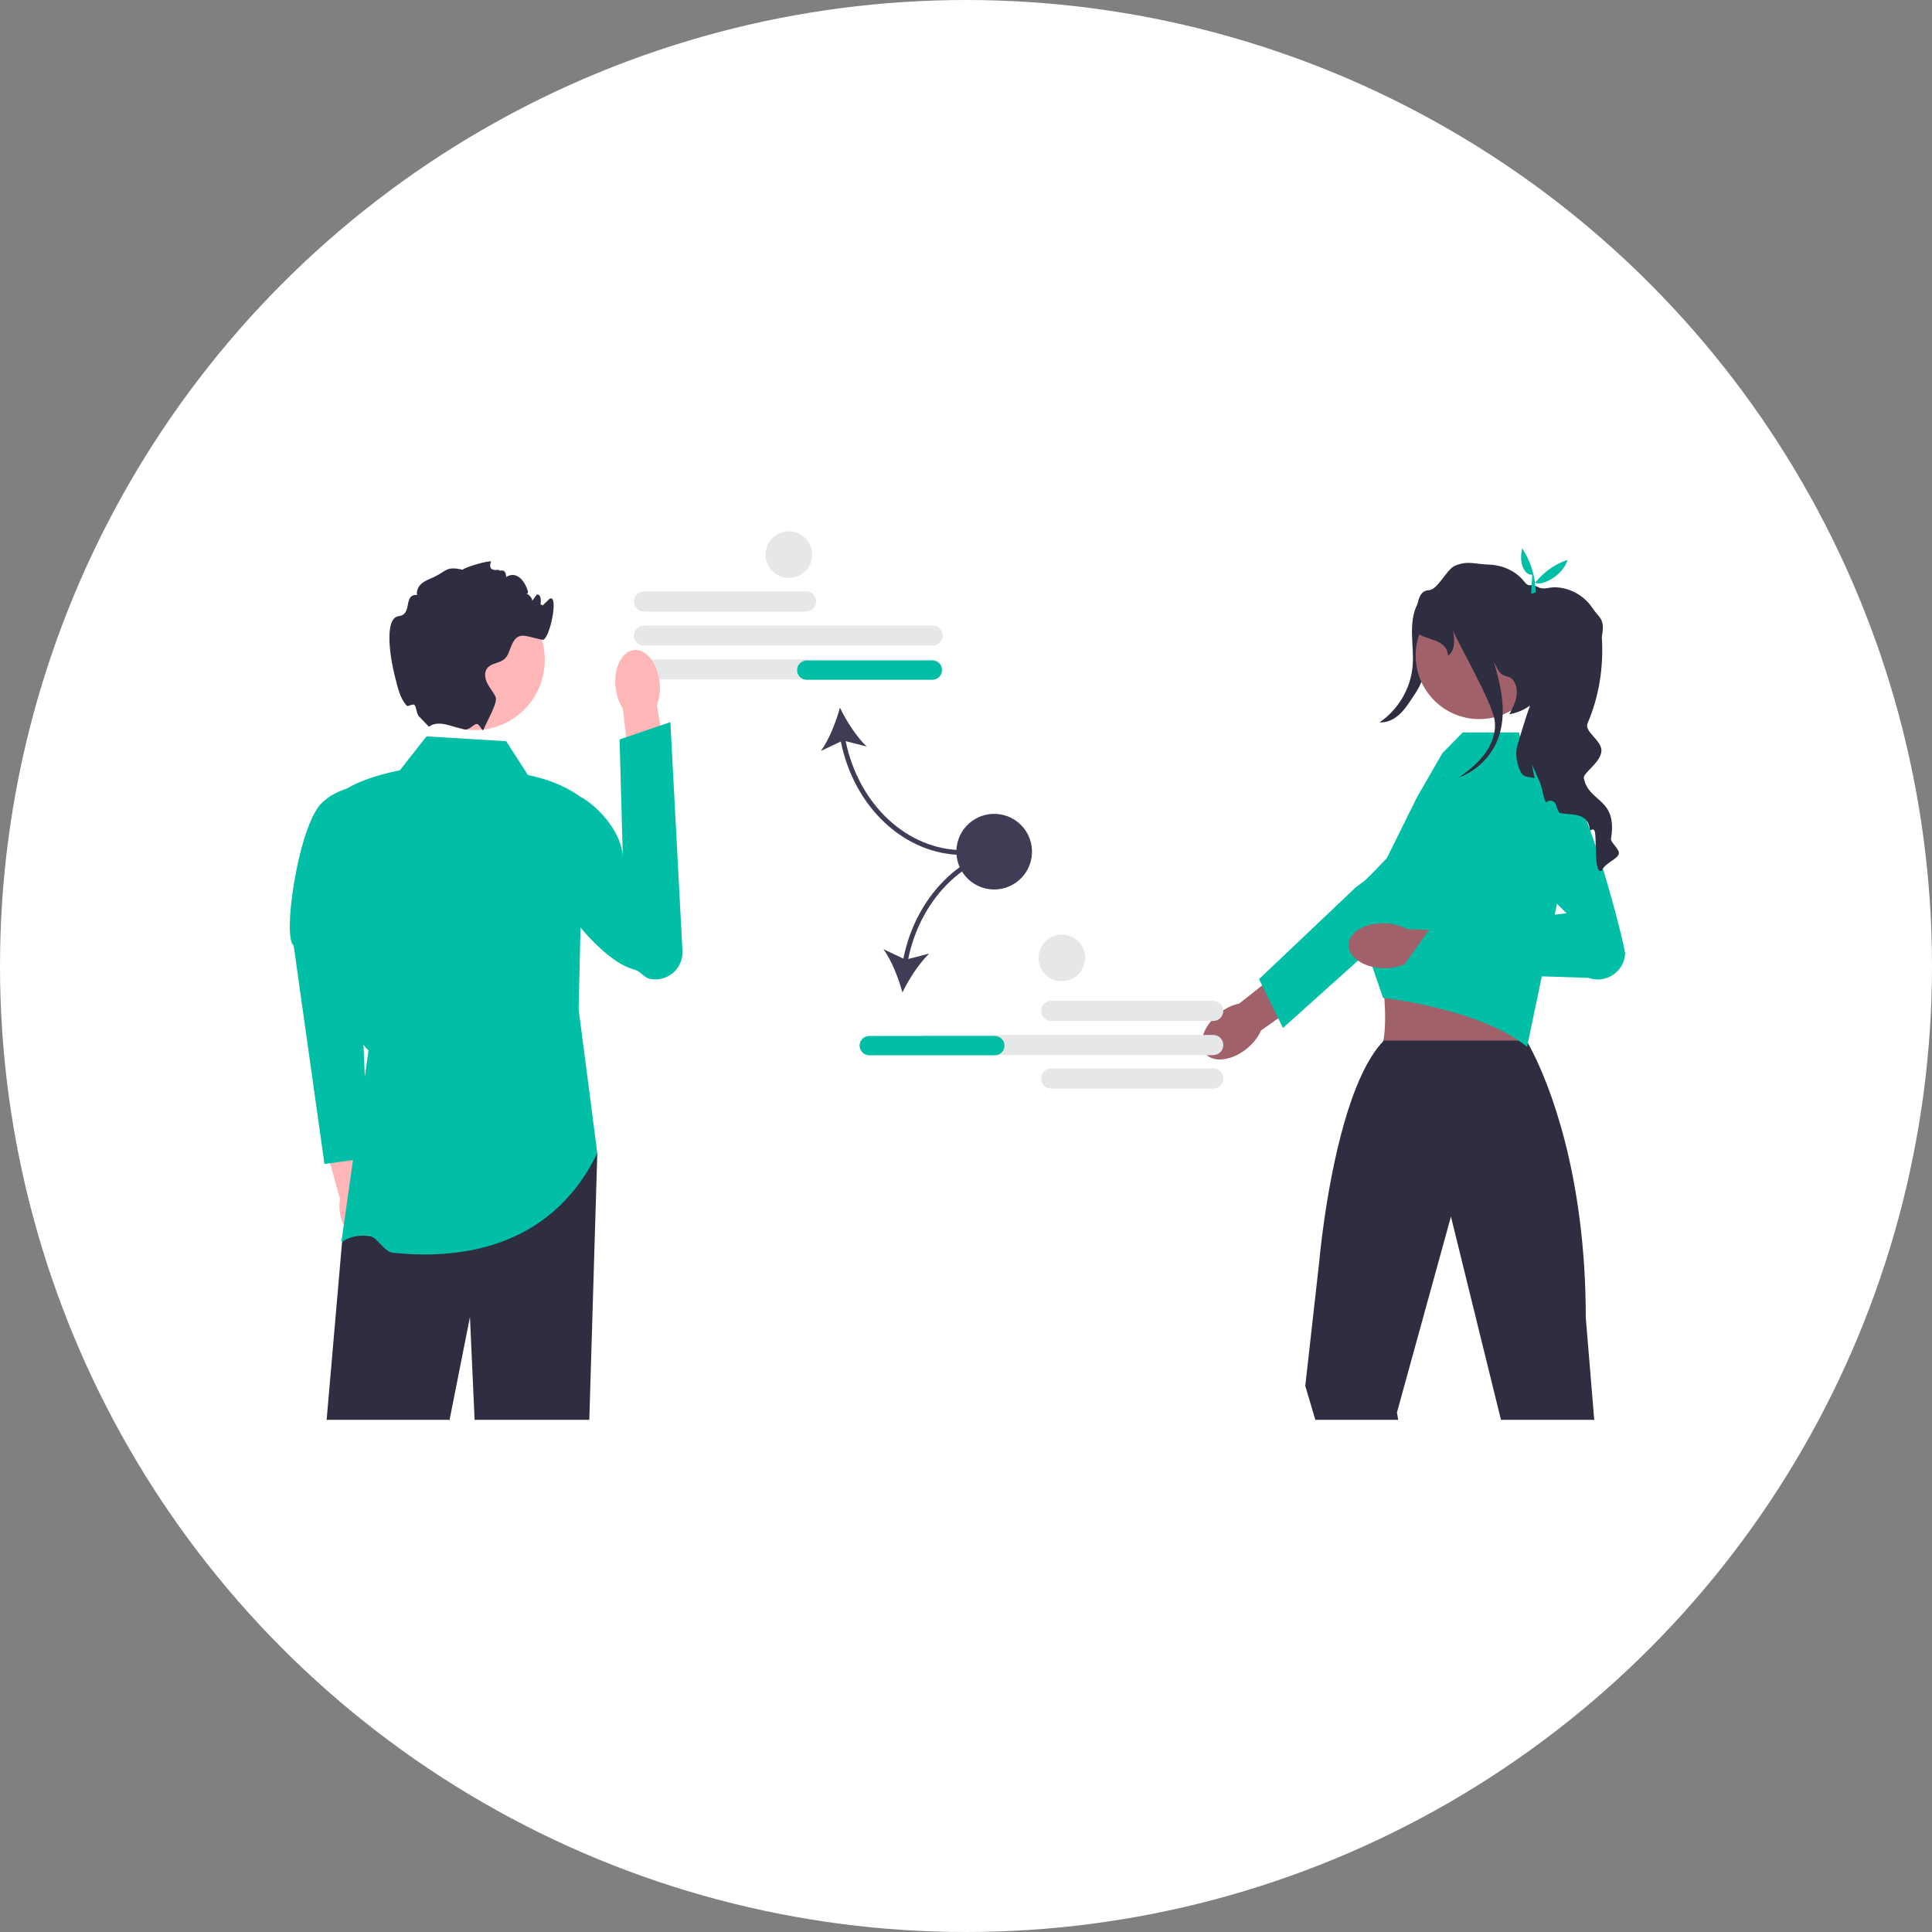 <svg width="80" height="80" viewBox="0 0 80 80" fill="none" xmlns="http://www.w3.org/2000/svg">
<rect x="0" y="0" width="80" height="80" fill="#808080" stroke="none"/>
<circle cx="40" cy="40" r="40" fill="white"/>
<g clip-path="url(#clip0_160_1240)">
<path d="M33.378 25.324H26.669C26.439 25.324 26.252 25.137 26.252 24.907C26.252 24.676 26.439 24.489 26.669 24.489H33.378C33.608 24.489 33.795 24.676 33.795 24.907C33.795 25.137 33.608 25.324 33.378 25.324Z" fill="#E6E7E8"/>
<path d="M38.613 26.737H26.669C26.439 26.737 26.252 26.549 26.252 26.319C26.252 26.089 26.439 25.902 26.669 25.902H38.613C38.843 25.902 39.031 26.089 39.031 26.319C39.031 26.549 38.843 26.737 38.613 26.737Z" fill="#E6E7E8"/>
<path d="M38.613 28.137H26.669C26.439 28.137 26.252 27.949 26.252 27.719C26.252 27.489 26.439 27.302 26.669 27.302H38.613C38.843 27.302 39.031 27.489 39.031 27.719C39.031 27.949 38.843 28.137 38.613 28.137Z" fill="#E6E7E8"/>
<path d="M39.879 35.402V35.202C37.57 35.202 35.554 33.316 35.018 30.689L35.888 30.913C35.467 30.515 35.042 29.847 34.779 29.302C34.623 29.887 34.332 30.623 33.994 31.094L34.817 30.704C35.365 33.437 37.467 35.402 39.879 35.402Z" fill="#3F3D56"/>
<path d="M39.005 27.748C39.005 27.968 38.826 28.148 38.605 28.148H33.405C33.185 28.148 33.005 27.968 33.005 27.748C33.005 27.527 33.185 27.348 33.405 27.348H38.605C38.826 27.348 39.005 27.527 39.005 27.748Z" fill="#00BFA6"/>
<path d="M15.59 50.03C15.511 49.754 15.376 49.519 15.214 49.351L14.628 46.678L13.35 46.991L14.082 49.669C14.034 49.896 14.044 50.166 14.123 50.442C14.304 51.072 14.779 51.49 15.184 51.376C15.589 51.262 15.771 50.66 15.59 50.03Z" fill="#FFB6B6"/>
<path d="M15.414 32.496C15.414 32.496 14.033 32.448 13.233 33.348C12.316 34.468 11.69 38.855 12.16 39.15L13.435 48.199L15.252 47.949L14.785 37.092L15.414 32.496Z" fill="#00BFA6"/>
<path d="M24.733 47.748L24.402 58.792H19.652L19.46 54.535L18.616 58.792H13.525L14.16 51.474L14.816 49.935L15.26 48.892L24.733 47.748Z" fill="#2F2E41"/>
<path d="M20.96 30.692L17.66 30.492L16.56 31.892C15.61 32.095 14.752 32.358 14.16 32.792C14.302 36.984 13.991 42.436 15.26 43.492L14.133 51.448C14.133 51.448 14.588 51.059 15.347 51.196C15.609 51.243 15.926 51.834 16.248 51.87C18.725 52.145 22.742 51.862 24.733 47.748L23.96 41.792L24.16 33.092C23.535 32.597 22.758 32.276 21.86 32.092L20.96 30.692Z" fill="#00BFA6"/>
<path d="M27.313 28.258C27.349 28.605 27.304 28.931 27.199 29.192L27.749 32.473L26.18 32.689L25.791 29.337C25.635 29.103 25.524 28.793 25.488 28.446C25.406 27.654 25.749 26.97 26.253 26.918C26.757 26.866 27.232 27.466 27.313 28.258Z" fill="#FFB6B6"/>
<path d="M22.097 33.342C21.933 33.585 21.979 33.857 21.939 34.185C21.773 35.574 24.436 39.681 26.278 40.153C26.52 40.215 26.658 40.476 26.902 40.529C27.625 40.684 28.298 40.11 28.259 39.372L27.759 29.901L25.656 30.618L25.79 35.535C25.777 34.517 24.842 33.479 24.133 33.048C24.133 33.048 22.698 32.456 22.097 33.342Z" fill="#00BFA6"/>
<path d="M19.653 30.233C21.258 30.233 22.559 28.931 22.559 27.326C22.559 25.721 21.258 24.419 19.653 24.419C18.047 24.419 16.746 25.721 16.746 27.326C16.746 28.931 18.047 30.233 19.653 30.233Z" fill="#FFB6B6"/>
<path d="M22.36 25.192C22.335 25.198 22.743 24.8 22.76 24.792C23.16 24.592 22.749 26.547 22.46 26.492C21.749 26.357 21.442 26.089 21.166 26.758C21.089 26.944 21.041 27.154 20.891 27.287C20.685 27.468 20.343 27.453 20.175 27.669C20.04 27.843 20.079 28.099 20.179 28.295C20.279 28.492 20.431 28.659 20.522 28.86C20.624 29.086 20.189 29.805 20.023 30.209V30.21L20.022 30.212C19.978 30.318 19.873 30.013 19.763 29.982C19.63 29.946 19.435 30.259 19.224 30.202C19.223 30.202 19.222 30.201 19.221 30.201C19.02 30.145 18.796 30.085 18.574 30.025H18.573C17.948 29.855 17.79 30.099 17.76 30.092L17.372 29.686C17.239 29.589 17.254 29.276 17.16 29.192C17.084 29.123 16.892 29.282 16.836 29.216C16.559 28.892 16.495 28.568 16.332 27.928C16.183 27.343 15.874 25.592 16.509 25.513C17.108 25.438 16.67 24.604 17.273 24.635C17.237 24.483 17.304 24.32 17.413 24.208C17.521 24.095 17.665 24.025 17.81 23.965C18.525 23.673 18.406 23.422 19.16 23.592C19.235 23.487 20.197 23.213 20.333 23.248C20.343 23.25 20.123 23.677 20.66 23.592C20.64 23.715 20.933 23.448 20.96 23.892C21.533 23.548 21.841 24.371 21.86 24.492C21.885 24.643 21.657 24.566 21.809 24.589C21.899 24.603 22.053 24.786 22.038 24.877C22.103 24.789 22.168 24.702 22.234 24.614C22.246 24.615 22.257 24.617 22.269 24.619C22.573 24.677 22.225 25.671 22.237 25.361C22.26 24.792 22.663 25.125 22.36 25.192Z" fill="#2F2E41"/>
<path d="M59.437 24.596C59.33 25.479 59.212 26.36 59.085 27.24C59.033 27.598 58.979 27.96 58.835 28.291C58.737 28.517 58.599 28.724 58.462 28.929C58.301 29.171 58.137 29.417 57.917 29.608C57.698 29.8 57.413 29.934 57.122 29.912C57.893 29.393 58.411 28.516 58.493 27.59C58.531 27.155 58.478 26.718 58.468 26.282C58.458 25.845 58.495 25.393 58.696 25.006C58.897 24.618 59.295 24.308 59.732 24.319L59.437 24.596Z" fill="#2F2E41"/>
<path d="M51.627 43.423C51 43.932 50.229 44.02 49.905 43.621C49.582 43.222 49.828 42.487 50.455 41.978C50.729 41.755 51.031 41.613 51.311 41.557L53.995 39.436L54.964 40.716L52.215 42.672C52.103 42.934 51.901 43.2 51.627 43.423Z" fill="#A0616A"/>
<path d="M52.134 40.543L56.133 36.748L56.533 36.448C56.533 36.448 58.829 34.211 59.423 34.16C59.675 34.139 59.927 34.201 60.139 34.339C60.482 34.561 60.659 34.927 60.659 35.296C60.659 35.604 60.535 35.913 60.281 36.141L56.62 39.428L55.062 40.826L53.125 42.566L52.928 42.165L52.262 40.805L52.134 40.543Z" fill="#00BFA6"/>
<path d="M60.685 37.975L56.681 39.201C57.351 39.39 57.632 43.475 57.008 43.602C57.008 43.602 63.645 44.074 63.282 43.602C62.841 43.026 63.433 39.203 63.715 39.201L60.685 37.975Z" fill="#A0616A"/>
<path d="M66.014 58.792L65.664 54.568C65.664 53.057 65.566 51.692 65.409 50.475C64.78 45.59 63.203 43.086 63.203 43.086H57.303C57.295 43.095 57.287 43.102 57.279 43.111L57.278 43.112C55.886 44.575 55.162 48.254 54.84 50.475C54.687 51.532 54.625 52.259 54.625 52.259L54.048 57.387L54.465 58.792H57.898L57.844 58.491L60.053 50.475L60.08 50.377L60.104 50.475L62.152 58.792L66.014 58.792Z" fill="#2F2E41"/>
<path d="M57.423 35.538L58.67 33.021L59.721 31.193L60.57 30.327H62.895L63.112 31.193L64.41 31.914L64.87 35.522L63.233 43.348C61.285 41.761 57.27 41.321 57.27 41.321L56.62 39.428L56.19 37.148L56.138 36.875L57.423 35.538Z" fill="#00BFA6"/>
<path d="M57.274 40.09C56.467 40.068 55.825 39.633 55.839 39.119C55.854 38.606 56.52 38.208 57.327 38.231C57.68 38.241 58.002 38.33 58.251 38.47L61.669 38.61L61.569 40.212L58.21 39.904C57.953 40.03 57.627 40.101 57.274 40.09Z" fill="#A0616A"/>
<path d="M61.646 34.62L64.87 37.821L59.253 38.396L57.948 40.232L65.777 40.492C66.483 40.744 67.236 40.255 67.294 39.508C67.314 39.255 65.705 32.851 64.731 32.256C63.59 31.559 61.646 34.62 61.646 34.62Z" fill="#00BFA6"/>
<path d="M63.886 27.186C63.909 25.732 62.749 24.534 61.295 24.51C59.841 24.487 58.643 25.647 58.62 27.101C58.596 28.555 59.756 29.753 61.21 29.776C62.664 29.8 63.862 28.64 63.886 27.186Z" fill="#A0616A"/>
<path d="M67.033 35.348C66.967 35.598 66.453 35.727 66.333 36.048C65.951 36.266 66.158 34.485 66.004 34.368C65.885 34.279 65.853 34.494 65.826 34.309C65.724 33.615 65.057 33.77 64.563 33.658C64.507 33.549 64.464 33.443 64.436 33.34C64.386 33.154 64.158 33.089 64.023 33.226C63.962 33.172 63.918 32.981 63.875 32.79C63.844 32.651 63.813 32.512 63.777 32.424L63.433 31.648L63.544 32.226C63.319 32.145 63.092 32.229 62.961 31.951C62.793 31.594 62.726 31.176 62.848 30.801C62.959 30.461 63.146 29.78 63.357 29.216C63.118 29.389 62.831 29.515 62.498 29.578C62.616 29.354 62.736 29.126 62.786 28.877C62.835 28.628 62.805 28.351 62.647 28.153C62.517 27.99 62.325 28.031 62.163 27.9C62.037 27.798 61.928 27.537 61.852 27.394C62.176 28.471 62.421 29.615 62.009 30.643C61.724 31.355 61.124 31.934 60.404 32.197C60.787 31.923 61.161 31.631 61.448 31.259C61.755 30.86 61.955 30.356 61.894 29.856C61.798 29.071 60.342 26.588 60.163 26.1C60.261 26.577 60.223 26.949 59.965 27.154C59.898 26.462 59.144 26.525 58.733 26.248C58.733 26.248 58.415 24.451 59.161 24.44C59.521 24.435 59.898 23.589 60.225 23.438C60.747 23.197 61.067 23.361 61.646 23.379C62.224 23.396 62.779 23.645 63.132 24.102C63.317 24.341 63.385 24.151 63.663 24.3C63.927 24.441 64.105 24.31 64.404 24.319C65.003 24.335 65.584 24.655 65.92 25.15C66.256 25.646 66.463 25.6 66.33 26.367C66.328 26.376 66.328 26.394 66.33 26.421C66.403 27.629 66.216 28.84 65.737 29.952C65.589 30.294 66.313 30.647 66.312 31.074C66.311 31.57 65.512 32.022 65.586 32.234C65.798 33.255 66.989 33.028 66.708 34.737C66.685 34.876 67.077 35.181 67.033 35.348Z" fill="#2F2E41"/>
<path d="M59.738 32.221C59.76 32.214 59.782 32.206 59.804 32.197C59.776 32.217 59.749 32.236 59.721 32.256L59.738 32.221Z" fill="#2F2E41"/>
<path d="M63.447 23.796C63.161 23.839 62.87 23.363 63.032 22.704C63.387 23.246 63.568 23.856 63.596 24.526L63.405 24.586L63.447 23.796Z" fill="#00BFA6"/>
<path d="M64.91 23.181C64.715 23.873 63.722 24.337 63.547 24.096L63.527 24.509L63.404 24.351C63.76 23.822 64.246 23.416 64.91 23.181Z" fill="#00BFA6"/>
<path d="M43.112 41.859C43.112 41.629 43.299 41.442 43.529 41.442H50.238C50.468 41.442 50.655 41.629 50.655 41.859C50.655 42.09 50.468 42.277 50.238 42.277H43.529C43.299 42.277 43.112 42.09 43.112 41.859Z" fill="#E6E7E8"/>
<path d="M43.112 44.659C43.112 44.429 43.299 44.242 43.529 44.242H50.238C50.468 44.242 50.655 44.429 50.655 44.659C50.655 44.889 50.468 45.077 50.238 45.077H43.529C43.299 45.077 43.112 44.889 43.112 44.659Z" fill="#E6E7E8"/>
<path d="M38.294 43.69C38.064 43.69 37.877 43.502 37.877 43.272C37.877 43.042 38.064 42.855 38.294 42.855H50.238C50.468 42.855 50.655 43.042 50.655 43.272C50.655 43.502 50.468 43.69 50.238 43.69H38.294Z" fill="#E6E7E8"/>
<path d="M37.406 39.695L36.583 39.305C36.921 39.776 37.212 40.512 37.367 41.097C37.631 40.552 38.056 39.885 38.477 39.486L37.607 39.71C38.143 37.083 40.159 35.197 42.467 35.197V34.997C40.056 34.997 37.953 36.962 37.406 39.695Z" fill="#3F3D56"/>
<path d="M41.194 43.697H35.994C35.773 43.697 35.594 43.518 35.594 43.297C35.594 43.077 35.773 42.897 35.994 42.897H41.194C41.415 42.897 41.594 43.077 41.594 43.297C41.594 43.518 41.415 43.697 41.194 43.697Z" fill="#00BFA6"/>
<path d="M42.713 35.517C42.851 34.663 42.272 33.859 41.418 33.72C40.565 33.582 39.76 34.161 39.622 35.015C39.483 35.868 40.063 36.673 40.916 36.811C41.77 36.95 42.574 36.37 42.713 35.517Z" fill="#3F3D56"/>
<path d="M32.667 23.931C33.201 23.931 33.633 23.499 33.633 22.966C33.633 22.432 33.201 22 32.667 22C32.134 22 31.702 22.432 31.702 22.966C31.702 23.499 32.134 23.931 32.667 23.931Z" fill="#E6E7E8"/>
<path d="M43.967 40.632C44.501 40.632 44.933 40.199 44.933 39.666C44.933 39.132 44.501 38.7 43.967 38.7C43.434 38.7 43.002 39.132 43.002 39.666C43.002 40.199 43.434 40.632 43.967 40.632Z" fill="#E6E7E8"/>
</g>
<defs>
<clipPath id="clip0_160_1240">
<rect width="55.294" height="36.792" fill="white" transform="translate(12 22)"/>
</clipPath>
</defs>
</svg>
